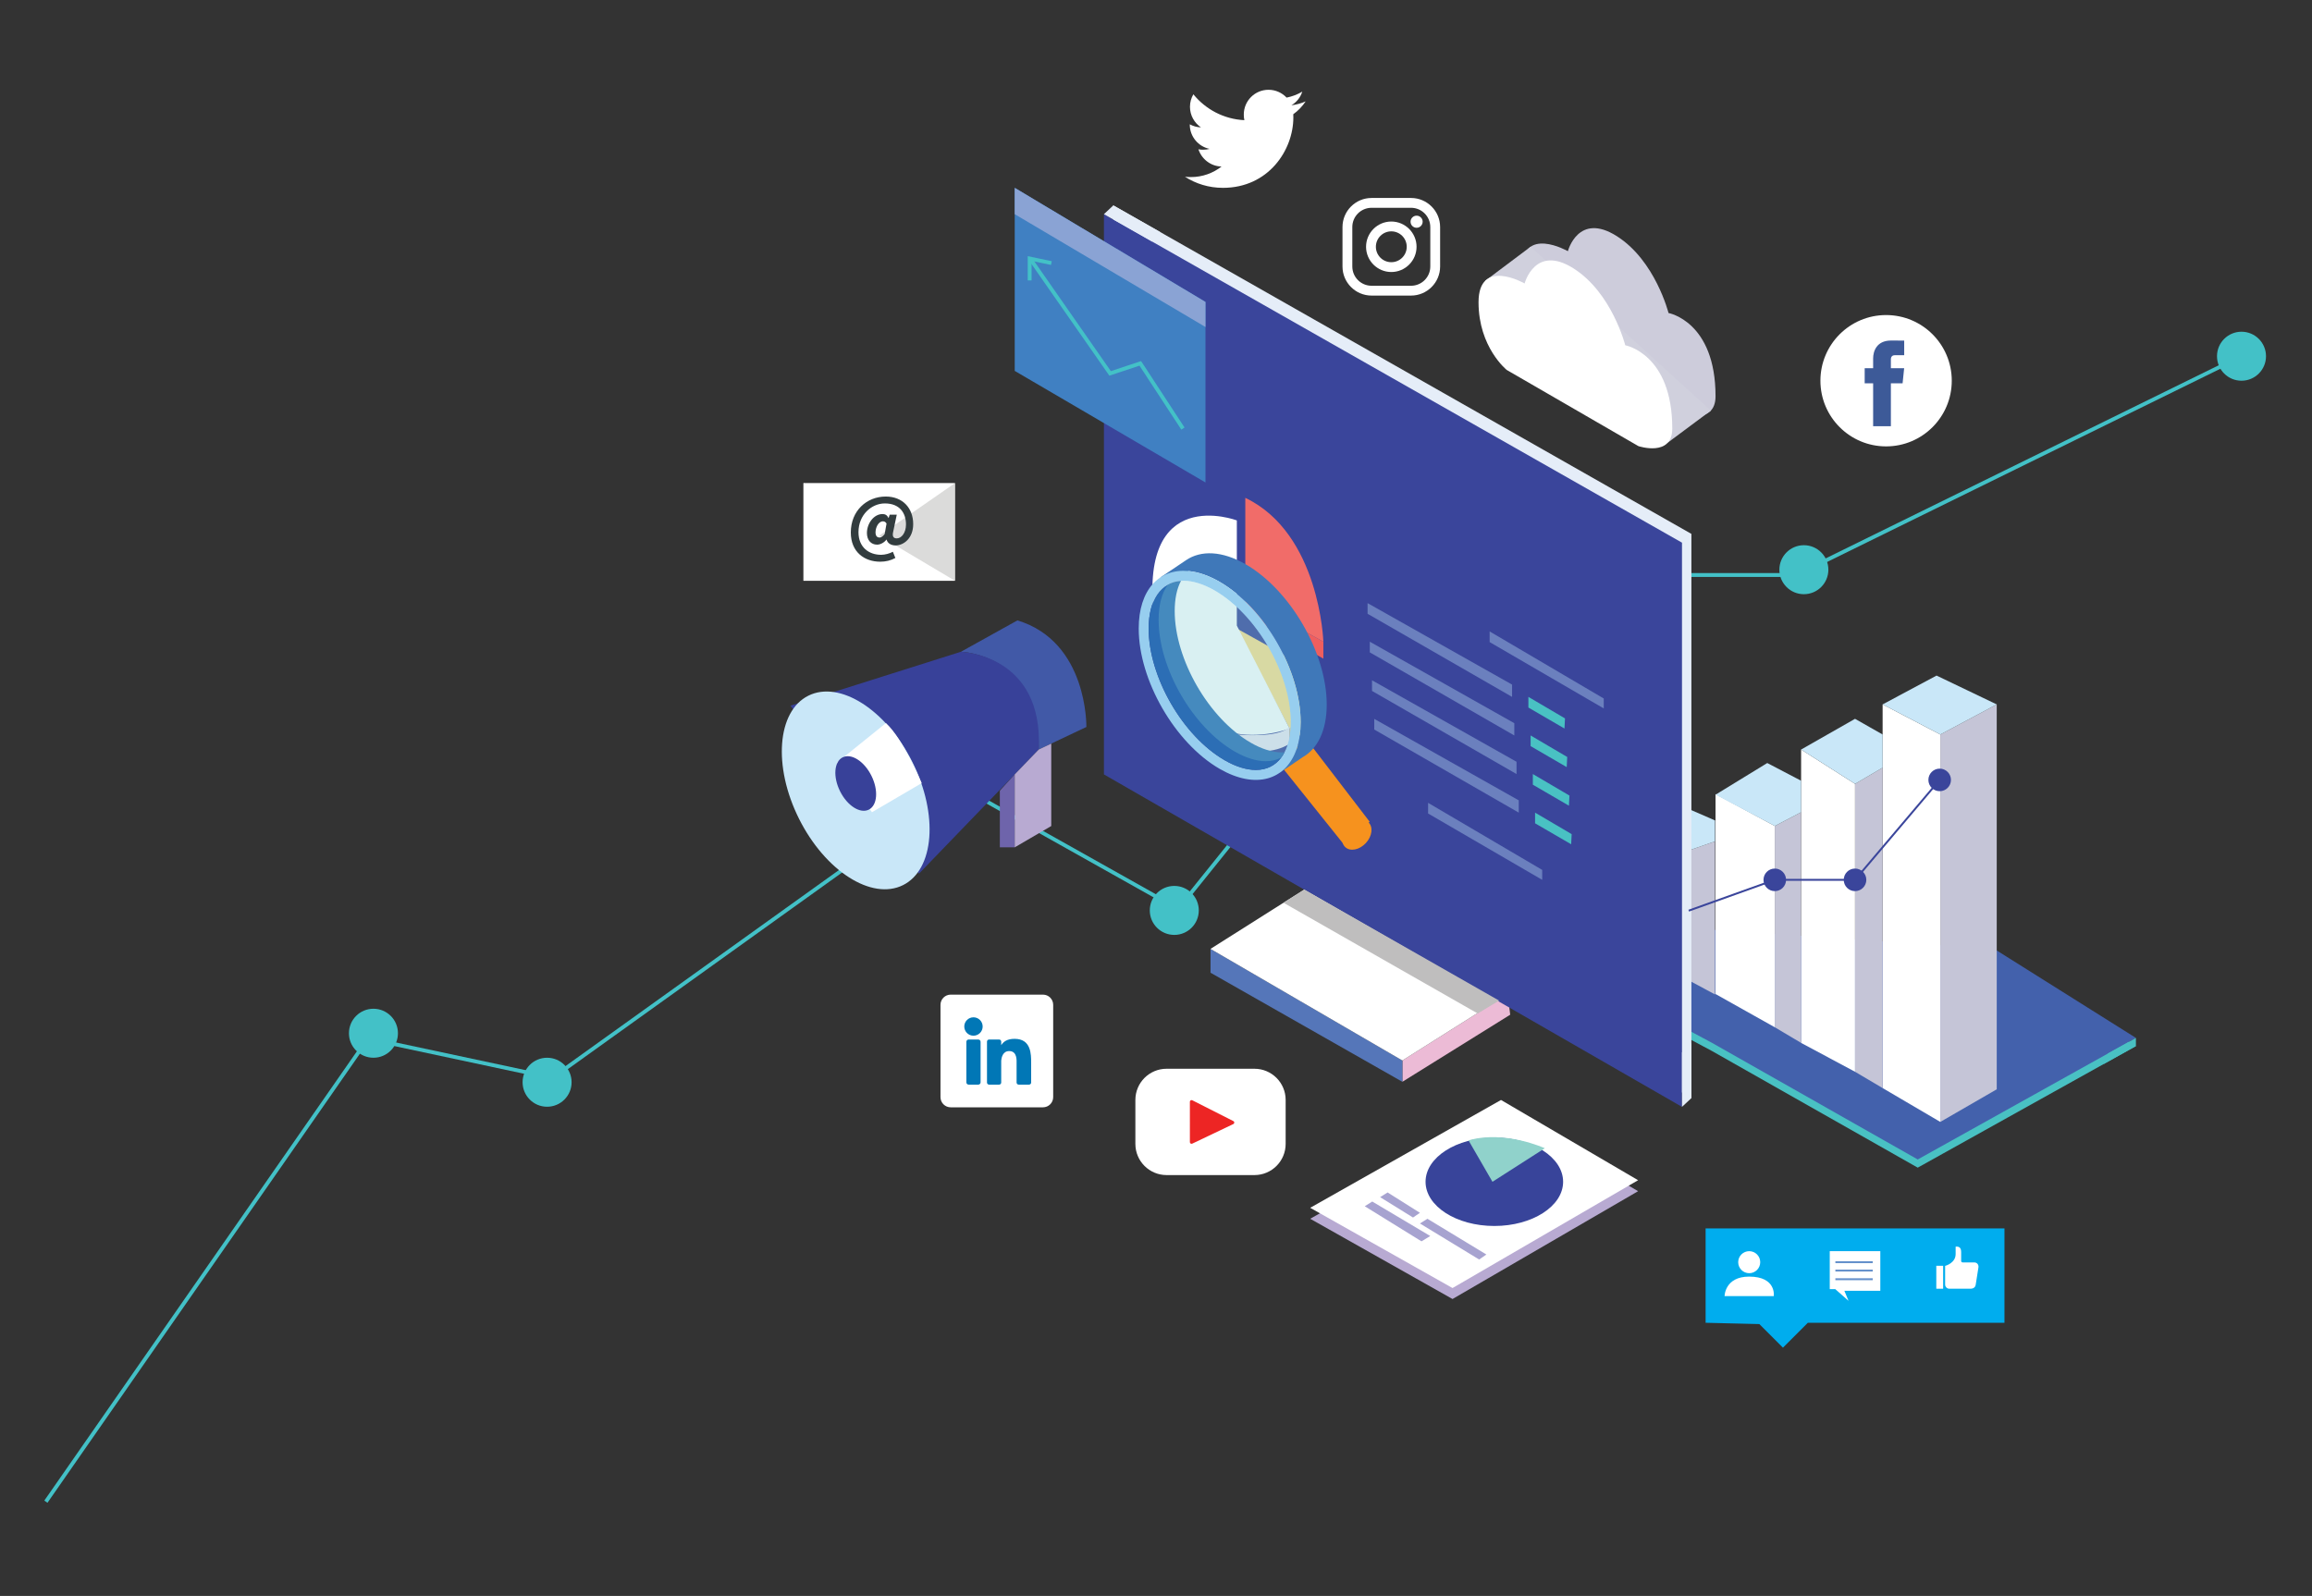 <?xml version="1.0" encoding="utf-8"?>
<!-- Generator: Adobe Illustrator 16.0.0, SVG Export Plug-In . SVG Version: 6.00 Build 0)  -->
<!DOCTYPE svg PUBLIC "-//W3C//DTD SVG 1.1//EN" "http://www.w3.org/Graphics/SVG/1.1/DTD/svg11.dtd">
<svg version="1.1" id="Layer_1" xmlns="http://www.w3.org/2000/svg" xmlns:xlink="http://www.w3.org/1999/xlink" x="0px" y="0px"
	 width="872px" height="602px" viewBox="0 0 872 602" enable-background="new 0 0 872 602" xml:space="preserve">
<rect x="0" y="0" width="872" height="602" fill="#333333" stroke="none"/>
<g>
	<polyline fill="none" stroke="#43C1C7" stroke-width="1.448" stroke-miterlimit="10" points="17.31,566.449 138.846,391.74 
		208.344,406.571 361.819,296.532 444.348,342.865 545.699,216.898 677.457,216.898 845.41,134.37 	"/>
	<circle fill="#43C1C7" cx="140.848" cy="389.75" r="9.241"/>
	<circle fill="#43C1C7" cx="206.343" cy="408.233" r="9.241"/>
	<circle fill="#43C1C7" cx="442.899" cy="343.418" r="9.241"/>
	<circle fill="#43C1C7" cx="680.352" cy="214.897" r="9.241"/>
	<circle fill="#43C1C7" cx="845.41" cy="134.37" r="9.241"/>
</g>
<g>
	<polygon fill="#B8AAD2" points="547.838,490.002 494.158,459.734 566.125,419.061 617.833,449.328 	"/>
	<g>
		<polygon fill="#49C1C3" points="723.297,440.449 805.589,394.597 752.146,361.019 626.344,352.506 626.344,386.084 
			645.734,396.477 		"/>
		<polygon fill="#4361AC" points="723.297,437.363 805.589,391.511 752.146,357.932 626.344,349.42 626.344,382.998 
			645.734,393.391 		"/>
		<polygon fill="#C5C5D7" points="731.811,423.199 731.811,277.061 753.092,265.709 753.092,410.903 		"/>
		<polygon fill="#FFFFFF" points="710.055,265.709 731.811,277.061 731.811,423.199 710.055,410.43 		"/>
		<polygon fill="#C9E7F8" points="731.811,277.061 753.092,265.709 730.391,254.832 710.055,265.709 		"/>
		<polygon fill="#C5C5D7" points="699.649,404.282 699.649,295.684 710.055,289.571 710.055,410.43 		"/>
		<polygon fill="#FFFFFF" points="699.649,295.684 679.313,282.735 679.313,393.391 699.649,404.282 		"/>
		<polygon fill="#C9E7F8" points="699.649,295.684 679.313,282.735 699.649,271.148 710.055,277.061 710.055,289.571 		"/>
		<polygon fill="#C5C5D7" points="669.383,311.571 669.383,387.492 679.313,393.391 679.313,306.379 		"/>
		<polygon fill="#FFFFFF" points="669.383,387.492 647.036,374.959 647.036,299.525 669.383,311.571 		"/>
		<polygon fill="#C9E7F8" points="647.036,299.767 666.545,287.82 679.313,294.503 679.313,306.379 669.383,311.571 		"/>
		<polygon fill="#C5C5D7" points="636.928,320.81 636.928,369.786 646.858,375.121 646.858,317.361 		"/>
		<polygon fill="#FFFFFF" points="636.928,369.786 614.581,356.5 614.581,311.395 636.928,320.81 		"/>
		<polygon fill="#C9E7F8" points="614.581,311.555 633.381,303.624 646.858,309.479 646.858,317.361 636.928,320.81 		"/>
	</g>
	<polygon fill="#E5EDF8" points="637.933,414.213 419.906,288.807 419.906,77.479 637.933,201.391 	"/>
	<polygon fill="#ECBBD6" points="528.92,408.064 528.92,400.023 568.647,374.959 569.593,382.762 	"/>
	<path fill="#4159A7" d="M409.738,274.223c0,0,0.637-32.16-26.013-40.2l-21.282,11.823c0,0,29.795,0.946,29.322,36.89
		L409.738,274.223z"/>
	<path fill="#384199" d="M391.766,282.735L346.6,329.557l-48.477-63.374l64.32-20.337
		C362.443,245.846,393.658,246.792,391.766,282.735z"/>
	
		<ellipse transform="matrix(0.894 -0.447 0.447 0.894 -99.277 175.859)" fill="#C9E7F8" cx="322.928" cy="298.252" rx="23.919" ry="39.961"/>
	<path fill="#FFFFFF" d="M328.87,306.379l18.763-10.977c0,0-7.037-16.839-13.501-22.639l-18.511,14.938L328.87,306.379z"/>
	<polygon fill="#6E64AB" points="377.104,319.625 377.104,298.252 382.716,292.117 382.716,319.625 	"/>
	<polygon fill="#B8AAD2" points="382.716,319.625 396.494,311.585 396.494,280.496 391.766,282.735 382.716,292.117 	"/>
	<polygon fill="#3A459B" points="634.386,417.523 416.359,292.117 416.359,80.789 634.386,204.699 	"/>
	<polygon fill="#4080C2" points="454.668,181.998 454.668,113.895 382.716,70.857 382.716,139.906 	"/>
	<polygon fill="#8AA3D4" points="382.716,80.789 454.668,123.354 454.668,113.895 382.716,70.857 	"/>
	<polyline fill="none" stroke="#43C1C7" stroke-width="1.448" stroke-miterlimit="10" points="446.155,161.662 430.074,137.068 
		418.692,140.852 388.896,98.117 	"/>
	<polyline fill="none" stroke="#43C1C7" stroke-width="1.448" stroke-miterlimit="10" points="388.35,105.789 388.35,97.513 
		396.545,99.234 	"/>
	<polygon fill="#5576B9" points="528.92,400.023 456.561,357.932 456.561,366.918 528.92,408.064 	"/>
	<polygon fill="#FFFFFF" points="456.561,357.932 491.908,335.572 564.707,377.444 528.92,400.023 	"/>
	<polygon fill="#FFFFFF" points="547.838,485.863 494.158,455.596 566.125,414.922 617.833,445.19 	"/>
	<polygon fill="#6B80BE" points="604.874,263.482 604.874,267.227 561.836,242.199 561.836,238.182 	"/>
	<polygon fill="#6B80BE" points="581.662,328.141 581.662,331.885 538.624,306.858 538.624,302.84 	"/>
	<polygon fill="#49C1C3" points="590.259,270.989 590.063,274.807 576.451,266.891 576.451,262.872 	"/>
	<polygon fill="#6B80BE" points="570.302,258.241 570.302,262.872 515.797,231.523 515.797,227.505 	"/>
	<polygon fill="#49C1C3" points="591.099,285.543 590.902,289.359 577.291,281.445 577.291,277.426 	"/>
	<polygon fill="#6B80BE" points="571.142,272.795 571.142,277.426 516.636,246.077 516.636,242.059 	"/>
	<polygon fill="#49C1C3" points="591.938,300.098 591.741,303.914 578.13,295.998 578.13,291.979 	"/>
	<polygon fill="#6B80BE" points="571.981,287.349 571.981,291.979 517.476,260.631 517.476,256.611 	"/>
	<polygon fill="#49C1C3" points="592.777,314.65 592.581,318.468 578.97,310.553 578.97,306.533 	"/>
	<polygon fill="#6B80BE" points="572.82,301.902 572.82,306.533 518.315,275.185 518.315,271.166 	"/>
	<ellipse fill="#38449A" cx="563.609" cy="445.781" rx="25.941" ry="16.672"/>
	<path fill="#90D2CB" d="M553.867,430.151l9.032,15.63l19.747-12.65C582.646,433.131,567.702,426.226,553.867,430.151z"/>
	<path fill="#CDCCDB" d="M634.267,156.111l-49.659-28.732c0,0-10.641-8.512-10.641-25.539c0-17.025,17.381-7.094,17.381-7.094
		s3.901-14.898,18.444-5.676s19.509,29.001,19.509,29.001s17.735,3.159,17.735,31.417
		C647.036,160.367,634.267,156.111,634.267,156.111z"/>
	<polygon fill="#D0D0DD" points="560.144,105.936 577.271,93.086 645.274,154.877 629.045,166.953 	"/>
	<polygon fill="#EF5E5E" points="499.124,248.446 499.124,242.063 469.683,225.746 469.683,231.776 	"/>
	<path fill="#F16C69" d="M499.124,242.063c0,0-1.321-40.811-29.441-54.271v37.954L499.124,242.063z"/>
	<path fill="#FDDE8F" d="M494.512,252.703c0,0,1.419,18.667-8.158,22.104l-19.863-37.711L494.512,252.703z"/>
	<path fill="#FFFFFF" d="M486.354,274.807c0,0-43.243,17.271-50.887-40.784c-6.85-52.024,31.023-37.718,31.023-37.718v39.68
		L486.354,274.807z"/>
	<path fill="#ECD08A" d="M486.354,280.496v-5.689c0,0,9.814-7.988,8.158-22.104l0.189,16.137
		C494.701,268.84,492.289,277.78,486.354,280.496z"/>
	<path fill="#EDE7F2" d="M486.354,274.097v6.399c0,0-5.815,4.885-19.863,2.239v-5.675
		C466.49,277.061,482.408,278.669,486.354,274.097z"/>
	
		<ellipse transform="matrix(0.894 -0.447 0.447 0.894 -98.117 175.551)" fill="#384199" cx="322.93" cy="295.683" rx="6.603" ry="11.031"/>
	<path fill="#FFFFFF" d="M617.95,168.283l-49.658-28.73c0,0-10.642-8.514-10.642-25.539c0-17.026,17.38-7.095,17.38-7.095
		s3.902-14.899,18.445-5.676c14.543,9.223,19.509,29.001,19.509,29.001s17.735,3.158,17.735,31.418
		C630.72,172.54,617.95,168.283,617.95,168.283z"/>
	<polygon fill="#BFBEBE" points="557.324,382.289 565.416,377.444 491.908,335.572 484.082,340.522 	"/>
	<g>
		<polygon fill="#F6921E" points="491.985,277.891 516.571,309.954 507.44,319.275 483.453,289.319 		"/>
		
			<ellipse transform="matrix(0.681 -0.732 0.732 0.681 -67.063 475.269)" fill="#F6921E" cx="511.801" cy="314.584" rx="6.405" ry="4.635"/>
		<g id="XMLID_17204_">
			<g id="XMLID_17205_">
				<g id="XMLID_17231_">
					<path id="XMLID_17232_" fill="#3F78B9" d="M447.113,211.459l0.246-0.169c5.584-3.778,13.592-3.553,22.483,1.579
						c16.862,9.738,30.548,33.424,30.548,52.9c0,9.812-3.459,16.674-9.062,19.851l-8.834,5.997c0.075-0.226,0.864-2.067,2.03-4.061
						c1.221-2.067,2.819-4.286,4.492-4.982h0.02c0.978-2.912,1.523-6.315,1.523-10.188c0-19.477-13.668-43.162-30.549-52.9
						c-4.117-2.388-8.027-3.703-11.6-4.06c-1.41,0.488-3.402,1.015-6.129,1.579c-1.391,0.281-2.951,0.582-4.735,0.883
						L447.113,211.459z"/>
				</g>
				<g id="XMLID_17226_">
					<path id="XMLID_17227_" fill="#97CEEF" d="M429.482,237.119c0,19.477,13.667,43.162,30.529,52.9
						c13.535,7.802,24.982,4.285,29.006-7.445h0.02c0.978-2.912,1.523-6.315,1.523-10.188c0-19.477-13.668-43.162-30.549-52.9
						c-4.192-2.426-8.178-3.76-11.806-4.079C437.189,214.393,429.463,222.476,429.482,237.119z M433.223,237.119
						c0-10.846,4.55-17.501,12.201-18.009c0.32-0.019,0.64-0.038,0.959-0.038c3.534,0,7.594,1.279,11.749,3.666
						c15.81,9.137,28.669,31.395,28.669,49.648c0,4.605-0.81,8.44-2.352,11.393c-0.338,0.657-0.715,1.296-1.127,1.86
						c-2.257,3.103-5.547,4.794-9.663,4.794c-3.534,0-7.613-1.26-11.768-3.667C446.099,277.65,433.242,255.373,433.223,237.119z"/>
				</g>
				<g id="XMLID_17224_">
					<path id="XMLID_17225_" fill="#2C6EB5" d="M433.223,237.119c0.02,18.254,12.876,40.531,28.669,49.647
						c4.154,2.407,8.233,3.667,11.768,3.667c4.116,0,7.406-1.691,9.663-4.794c0.412-0.564,0.789-1.203,1.127-1.86
						c-0.32,0.018-0.639,0.035-0.957,0.035c-3.555,0-7.614-1.258-11.77-3.664c-15.81-9.117-28.668-31.395-28.668-49.647
						c0-4.606,0.809-8.441,2.369-11.393C437.772,219.618,433.223,226.273,433.223,237.119z"/>
				</g>
				<g id="XMLID_17222_">
					<path id="XMLID_17223_" fill="none" d="M433.223,237.119c0.02,18.254,12.876,40.531,28.669,49.647
						c4.154,2.407,8.233,3.667,11.768,3.667c4.116,0,7.406-1.691,9.663-4.794c0.412-0.564,0.789-1.203,1.127-1.86
						c-0.32,0.018-0.639,0.035-0.957,0.035c-3.555,0-7.614-1.258-11.77-3.664c-15.81-9.117-28.668-31.395-28.668-49.647
						c0-4.606,0.809-8.441,2.369-11.393C437.772,219.618,433.223,226.273,433.223,237.119z"/>
				</g>
				<g id="XMLID_17206_">
					<defs>
						<path id="XMLID_17208_" d="M473.658,290.438c8.23-0.001,13.145-6.749,13.145-18.05c0-18.25-12.857-40.521-28.664-49.646
							c-4.156-2.399-8.224-3.666-11.762-3.666c-8.229,0-13.146,6.746-13.146,18.049c0.002,18.251,12.863,40.523,28.668,49.646
							c4.155,2.398,8.221,3.667,11.758,3.667C473.656,290.438,473.656,290.438,473.658,290.438z"/>
					</defs>
					<clipPath id="XMLID_2_">
						<use xlink:href="#XMLID_17208_"  overflow="visible"/>
					</clipPath>
					<g id="XMLID_17220_" opacity="0.3" clip-path="url(#XMLID_2_)">
						<path id="XMLID_17221_" fill="#80CED2" d="M477.416,287.134c8.232-0.001,13.146-6.749,13.146-18.05
							c0-18.251-12.86-40.522-28.666-49.646c-4.154-2.399-8.222-3.666-11.76-3.666c-8.232,0-13.146,6.745-13.146,18.047
							c0.002,18.252,12.862,40.524,28.666,49.648C469.813,285.865,473.878,287.134,477.416,287.134L477.416,287.134z"/>
					</g>
					<g id="XMLID_17209_" clip-path="url(#XMLID_2_)">
						<defs>
							<path id="XMLID_17211_" d="M477.416,287.134c8.232-0.001,13.146-6.749,13.146-18.05c0-18.251-12.86-40.522-28.666-49.646
								c-4.154-2.399-8.222-3.666-11.76-3.666c-8.232,0-13.146,6.745-13.146,18.047c0.002,18.252,12.862,40.524,28.666,49.648
								C469.813,285.865,473.878,287.134,477.416,287.134L477.416,287.134z"/>
						</defs>
						<clipPath id="XMLID_3_">
							<use xlink:href="#XMLID_17211_"  overflow="visible"/>
						</clipPath>
						<g id="XMLID_17212_" clip-path="url(#XMLID_3_)">
							<g id="XMLID_17213_">
								<defs>
									<path id="XMLID_17214_" d="M488.934,253.656l7.645-4.408l-61.09-35.27l-7.643,4.404L488.934,253.656z M419.961,237.262
										l84.697,48.9l0.006-17.635l-83.996-48.492L419.961,237.262z M419.758,245.383l76.361,44.089l2.7-2.206l-76.37-44.088
										L419.758,245.383z"/>
								</defs>
								<clipPath id="XMLID_4_">
									<use xlink:href="#XMLID_17214_"  overflow="visible"/>
								</clipPath>
								<polygon id="XMLID_17219_" clip-path="url(#XMLID_4_)" fill="#FFFFFF" points="427.004,220.242 426.63,220.035 
									419.961,220.035 419.961,232.908 								"/>
								<polygon id="XMLID_17218_" clip-path="url(#XMLID_4_)" fill="#FFFFFF" points="427.846,218.726 430.484,213.979 
									427.846,213.979 								"/>
							</g>
						</g>
					</g>
				</g>
			</g>
		</g>
	</g>
	<circle fill="#3A459B" cx="731.574" cy="294.19" r="4.256"/>
	<circle fill="#3A459B" cx="699.649" cy="331.885" r="4.257"/>
	<circle fill="#3A459B" cx="669.382" cy="331.885" r="4.256"/>
	<polyline fill="none" stroke="#3A459B" stroke-width="0.724" stroke-miterlimit="10" points="731.574,294.19 699.649,331.885 
		669.383,331.885 636.928,343.509 	"/>
	<polygon fill="#E5EDF8" points="416.359,80.789 419.906,77.479 437.548,87.504 434.638,91.177 	"/>
	<polygon fill="#E5EDF8" points="634.386,417.523 637.933,414.213 637.933,393.391 634.386,396.979 	"/>
	<polygon fill="#49C1C3" points="805.589,391.511 805.589,394.597 793.444,401.363 795.024,397.396 	"/>
	<polygon fill="#A7A3D0" points="514.73,455.004 517.568,453.23 539.441,466.236 536.131,468.246 	"/>
	<polygon fill="#A7A3D0" points="520.523,451.574 532.938,459.26 535.54,457.486 523.361,449.803 	"/>
	<polygon fill="#A7A3D0" points="535.54,461.508 557.887,475.104 560.605,473.213 538.378,459.734 	"/>
</g>
<path fill="#FFFFFF" d="M492.445,38.245c-1.693,0.743-3.497,1.235-5.377,1.474c1.934-1.154,3.41-2.97,4.105-5.158
	c-1.805,1.076-3.796,1.835-5.919,2.259c-1.712-1.824-4.154-2.954-6.817-2.954c-5.167,0-9.327,4.194-9.327,9.336
	c0,0.739,0.063,1.451,0.217,2.128c-7.76-0.379-14.626-4.098-19.237-9.762c-0.807,1.396-1.278,2.997-1.278,4.717
	c0,3.232,1.665,6.099,4.146,7.757c-1.5-0.028-2.971-0.464-4.217-1.149c0,0.028,0,0.064,0,0.104c0,4.534,3.235,8.302,7.479,9.17
	c-0.761,0.207-1.588,0.307-2.447,0.307c-0.598,0-1.201-0.033-1.768-0.158c1.21,3.695,4.641,6.412,8.721,6.501
	c-3.176,2.483-7.206,3.981-11.572,3.981c-0.766,0-1.498-0.035-2.232-0.129c4.134,2.666,9.033,4.189,14.316,4.189
	c17.176,0,26.566-14.229,26.566-26.561c0-0.412-0.015-0.811-0.035-1.206C489.619,41.776,491.177,40.135,492.445,38.245z"/>
<g>
	<circle fill="#FFFFFF" cx="711.363" cy="143.611" r="24.77"/>
	<path fill="#3D5A98" d="M717.589,144.58h-4.42v16.191h-6.694V144.58h-3.186v-5.689h3.186v-3.683c0-2.634,1.25-6.756,6.755-6.756
		l4.961,0.021v5.523h-3.6c-0.59,0-1.422,0.295-1.422,1.551v3.349h5.006L717.589,144.58z"/>
</g>
<g>
	<path fill="#FFFFFF" d="M393.375,375.186h-34.813c-2.124,0-3.845,1.722-3.845,3.846v34.814c0,2.123,1.721,3.844,3.845,3.844h34.813
		c2.123,0,3.846-1.721,3.846-3.844v-34.814C397.221,376.907,395.498,375.186,393.375,375.186z"/>
	<path fill="#0177B6" d="M369.84,408.276c0,0.474-0.385,0.857-0.857,0.857h-3.65c-0.474,0-0.857-0.384-0.857-0.857v-15.3
		c0-0.475,0.384-0.858,0.857-0.858h3.65c0.473,0,0.857,0.384,0.857,0.858V408.276z"/>
	<circle fill="#0177B6" cx="367.156" cy="387.208" r="3.468"/>
	<path fill="#0177B6" d="M388.914,408.346c0,0.436-0.354,0.788-0.787,0.788h-3.918c-0.436,0-0.789-0.353-0.789-0.788v-7.176
		c0-1.071,0.315-4.692-2.797-4.692c-2.414,0-2.903,2.478-3.002,3.591v8.277c0,0.436-0.353,0.788-0.789,0.788h-3.787
		c-0.436,0-0.789-0.353-0.789-0.788v-15.438c0-0.437,0.354-0.789,0.789-0.789h3.787c0.437,0,0.789,0.353,0.789,0.789v1.335
		c0.896-1.344,2.226-2.381,5.057-2.381c6.273,0,6.236,5.86,6.236,9.08V408.346L388.914,408.346z"/>
</g>
<g>
	<path fill="#FFFFFF" d="M532.19,74.677h-14.882c-6.048,0-10.968,4.921-10.968,10.968v14.881c0,6.049,4.92,10.969,10.968,10.969
		h14.882c6.047,0,10.968-4.92,10.968-10.969V85.645C543.158,79.598,538.237,74.677,532.19,74.677z M539.454,100.525
		c0,4.013-3.253,7.266-7.264,7.266h-14.882c-4.012,0-7.265-3.253-7.265-7.266V85.645c0-4.012,3.253-7.264,7.265-7.264h14.882
		c4.011,0,7.264,3.252,7.264,7.264V100.525L539.454,100.525z"/>
	<path fill="#FFFFFF" d="M524.749,83.564c-5.25,0-9.522,4.27-9.522,9.521c0,5.25,4.272,9.521,9.522,9.521
		c5.251,0,9.522-4.271,9.522-9.521C534.271,87.834,530,83.564,524.749,83.564z M524.749,98.904c-3.213,0-5.818-2.605-5.818-5.818
		s2.605-5.818,5.818-5.818c3.214,0,5.818,2.605,5.818,5.818S527.963,98.904,524.749,98.904z"/>
	<circle fill="#FFFFFF" cx="534.291" cy="83.635" r="2.281"/>
</g>
<g>
	<path fill="#FFFFFF" d="M473.129,403.145h-33.137c-6.502,0-11.771,5.271-11.771,11.771v16.564c0,6.503,5.27,11.772,11.771,11.772
		h33.137c6.501,0,11.771-5.27,11.771-11.772v-16.564C484.9,408.415,479.63,403.145,473.129,403.145z"/>
	<path fill="#ED2524" d="M465.168,424.004l-15.5,7.393c-0.412,0.197-0.889-0.103-0.889-0.561V415.59
		c0-0.465,0.488-0.766,0.902-0.556l15.5,7.854C465.643,423.122,465.634,423.783,465.168,424.004z"/>
</g>
<g>
	<polygon fill="#00ADEE" points="643.291,498.965 643.291,463.369 756.007,463.369 756.007,498.965 681.852,498.965 
		672.458,508.357 663.561,499.457 	"/>
	<circle fill="#FFFFFF" cx="659.738" cy="476.109" r="4.155"/>
	<path fill="#FFFFFF" d="M650.444,488.895h18.554c0,0,1.096-7.346-9.286-7.346C650.506,481.549,650.444,488.895,650.444,488.895z"/>
	<polygon fill="#FFFFFF" points="697.196,490.682 695.629,486.893 709.184,486.893 709.184,471.955 690.114,471.955 
		690.114,486.262 692.182,486.262 	"/>
	
		<line fill="#FFFFFF" stroke="#6490CB" stroke-width="0.724" stroke-miterlimit="10" x1="692.233" y1="476.109" x2="706.322" y2="476.109"/>
	
		<line fill="#FFFFFF" stroke="#6490CB" stroke-width="0.724" stroke-miterlimit="10" x1="692.233" y1="479.275" x2="706.322" y2="479.275"/>
	
		<line fill="#FFFFFF" stroke="#6490CB" stroke-width="0.724" stroke-miterlimit="10" x1="692.233" y1="482.537" x2="706.322" y2="482.537"/>
	<g>
		<rect x="730.298" y="477.463" fill="#FFFFFF" width="2.58" height="8.656"/>
		<path fill="#FFFFFF" d="M746.197,478.037l-1.01,6.416c0,0.006,0,0.012,0,0.016c-0.135,1.094-0.834,1.65-2.074,1.65h-7.901
			c-0.874,0-1.584-0.711-1.584-1.584v-7.059c0.054,0,0.107,0,0.16-0.02c0.153-0.039,3.804-1.096,3.804-4.404v-2.793
			c0.39-0.055,0.992-0.064,1.44,0.26c0.433,0.318,0.644,0.92,0.644,1.801v3.338c0,0.295,0.243,0.537,0.539,0.537h4.453
			c0.331,0,0.649,0.102,0.914,0.295C746.049,476.828,746.292,477.436,746.197,478.037z"/>
	</g>
</g>
<g>
	<rect x="303.056" y="182.215" fill="#FFFFFF" width="57.047" height="36.869"/>
	<polygon fill="#DBDBDA" points="360.199,182.215 331.58,202.088 360.199,219.084 	"/>
	<polygon fill="#FFFFFF" points="303.056,182.215 331.676,202.088 303.056,219.084 	"/>
	<g>
		<path fill="#323C3E" d="M334.075,187.299c6.313,0,10.347,4.297,10.347,10.406c0,5.348-3.596,8.037-6.664,8.037
			c-1.666,0-3.039-0.818-3.361-2.221h-0.059c-0.818,1.141-2.309,1.929-3.508,1.929c-2.31,0-3.857-1.694-3.857-4.384
			c0-3.566,2.543-7.162,5.902-7.162c0.966,0,1.726,0.41,2.223,1.462h0.06l0.407-1.228h2.661l-1.345,6.432
			c-0.41,1.694,0.029,2.513,1.345,2.513c1.753,0,3.478-2.046,3.478-5.261c0-4.18-2.249-7.922-7.979-7.922
			c-4.999,0-9.939,4.268-9.939,10.844c0,5.759,3.977,8.535,8.536,8.535c1.52,0,3.216-0.496,4.442-1.14l0.936,2.338
			c-1.783,0.965-3.653,1.403-5.729,1.403c-5.846,0-11.078-3.566-11.078-11.02C320.893,192.678,326.885,187.299,334.075,187.299z
			 M331.736,202.762c0.615,0,1.199-0.352,1.93-1.316l0.701-3.945c-0.292-0.556-0.76-0.848-1.346-0.848
			c-1.752,0-2.806,2.396-2.806,4.15C330.216,202.119,330.773,202.762,331.736,202.762z"/>
	</g>
</g>
</svg>
